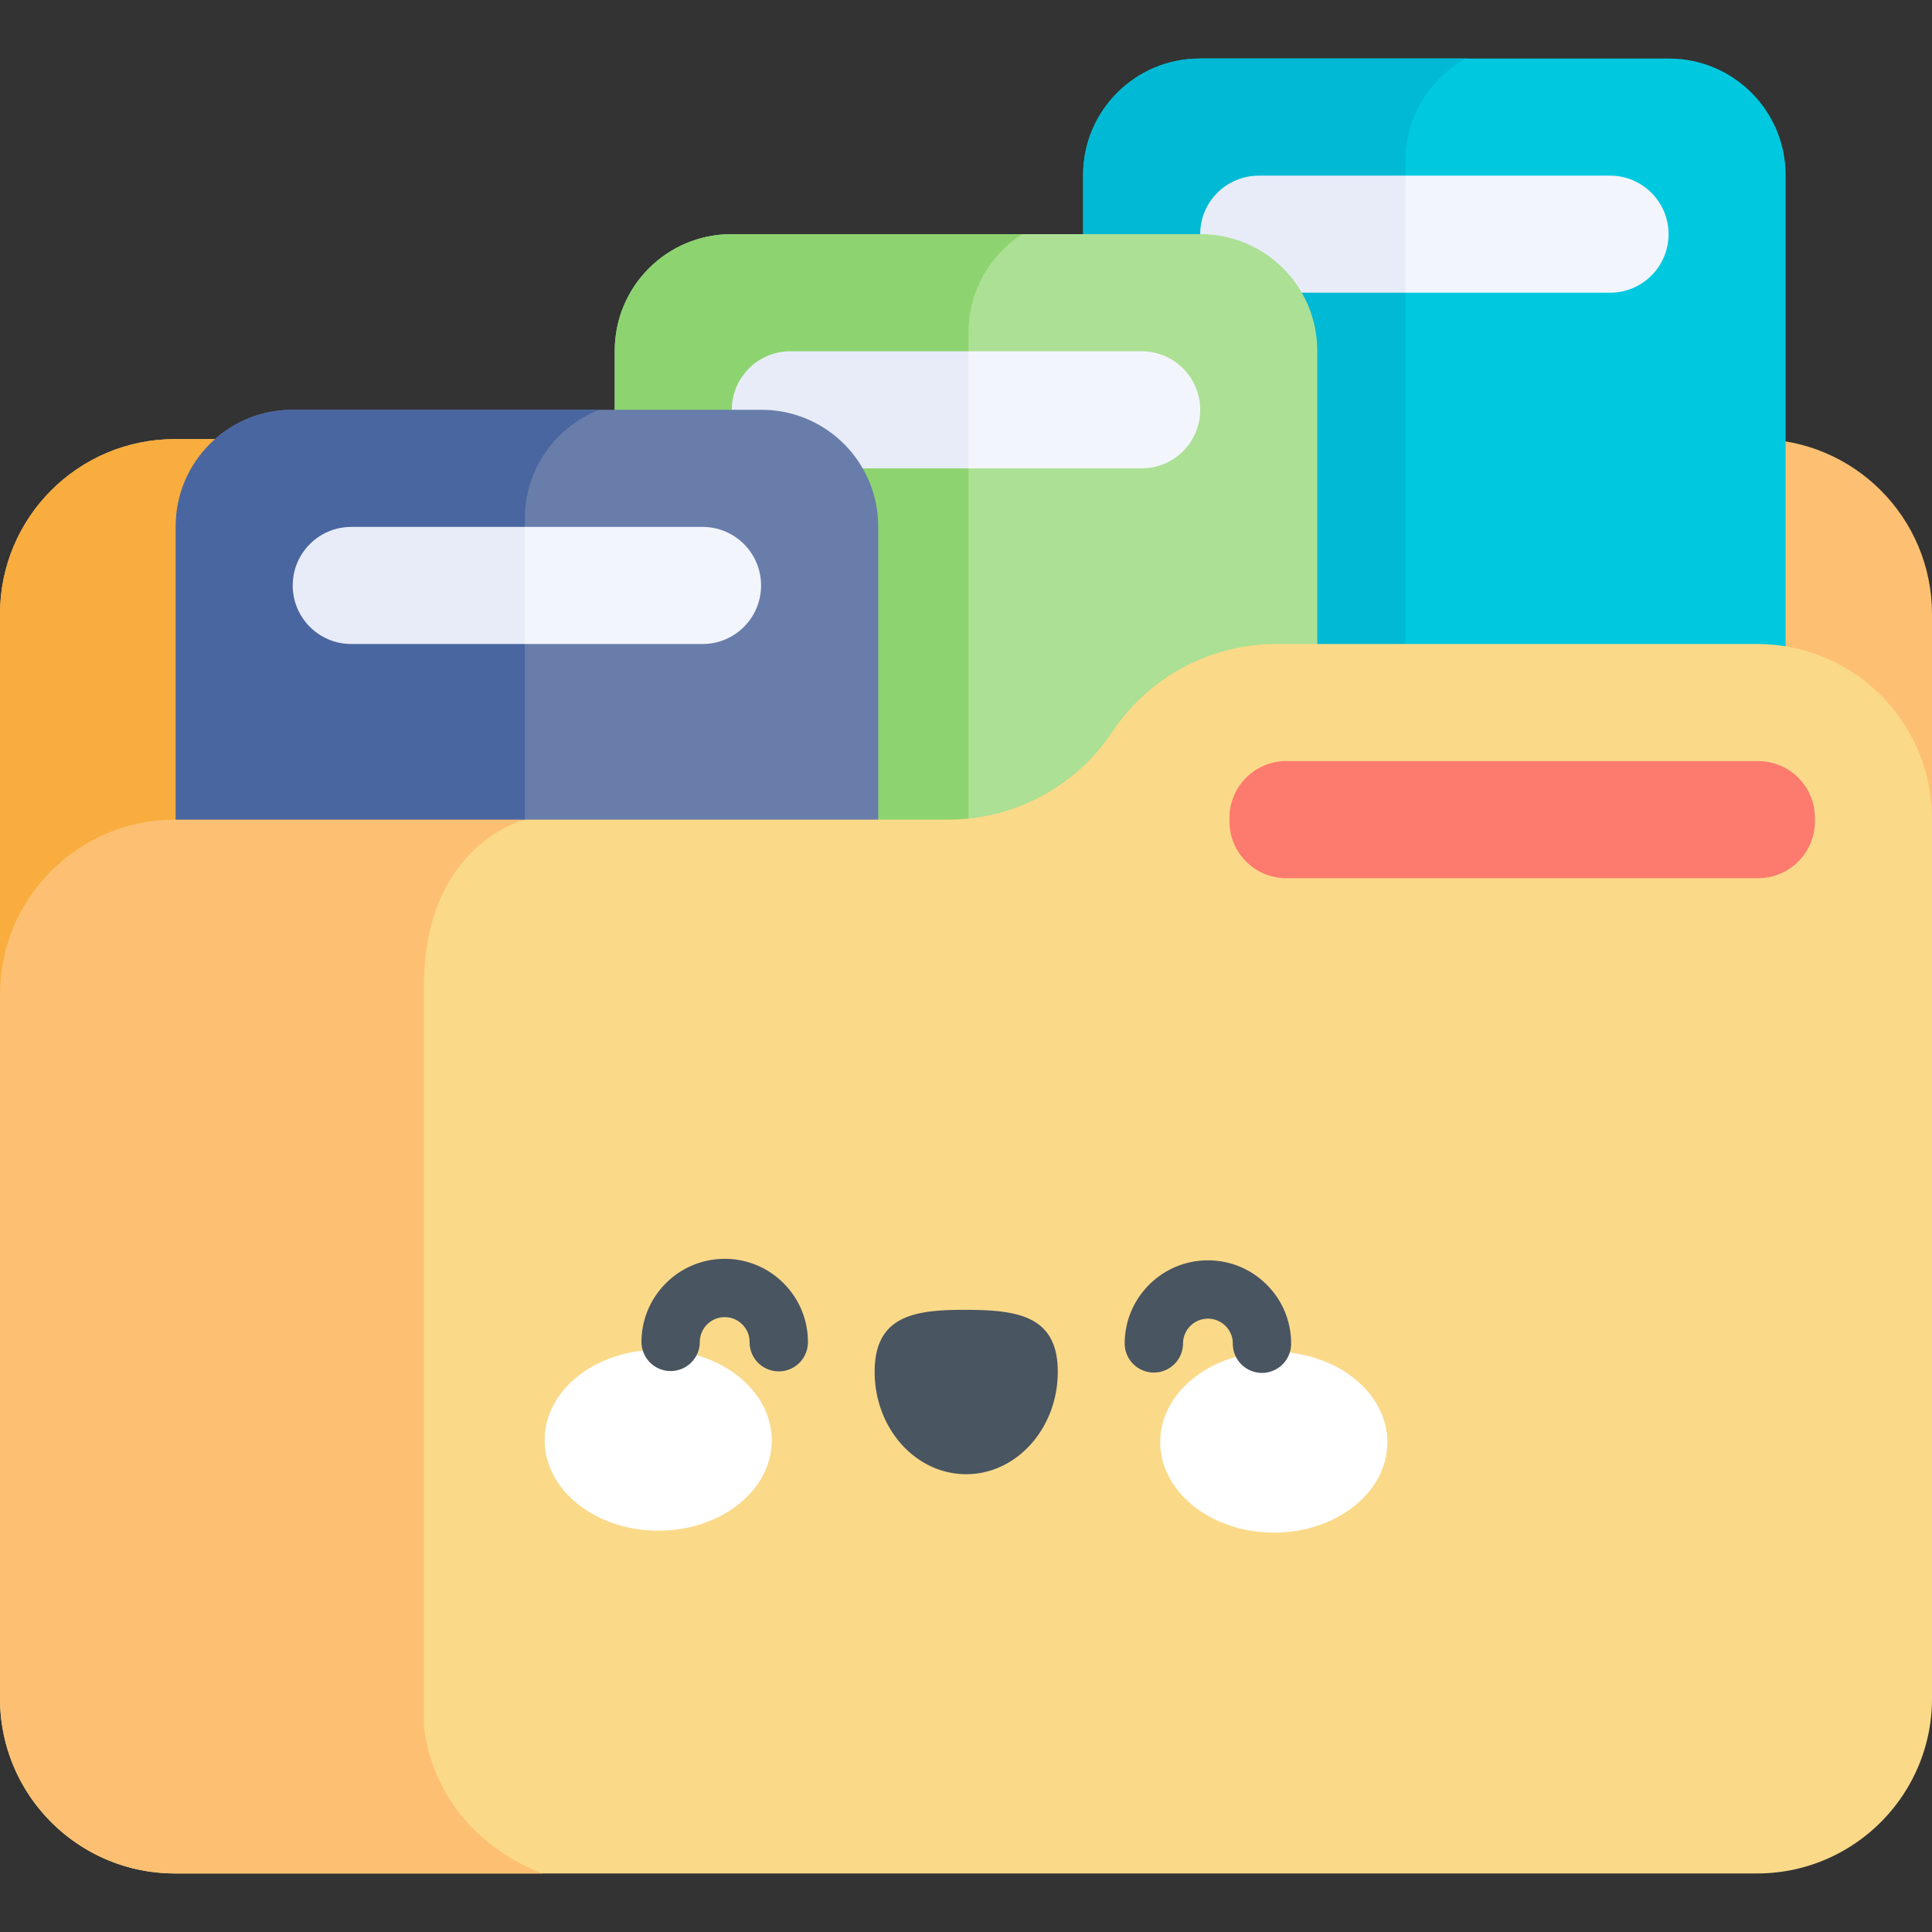 <svg xmlns="http://www.w3.org/2000/svg" version="1.1" xmlns:xlink="http://www.w3.org/1999/xlink" width="512" height="512" x="0" y="0" viewBox="0 0 512 512" style="enable-background:new 0 0 512 512" xml:space="preserve" class=""><rect x="0" y="0" width="512" height="512" fill="#333333" stroke="none"/><g><path fill="#fdc072" d="M512 162.726v54.308l-409.299 37.204L0 263.573V162.726c0-25.603 20.761-46.364 46.364-46.364h419.273c25.602 0 46.363 20.761 46.363 46.364z" opacity="1" data-original="#fdc072" class=""></path><path fill="#f8ad3e" d="M102.701 116.362v137.876L0 263.573V162.726c0-25.603 20.761-46.364 46.364-46.364z" opacity="1" data-original="#f8ad3e" class=""></path><path fill="#00c9df" d="M473.209 46.425v232.849H287.033V46.425c0-17.072 13.837-30.909 30.909-30.909H442.3c17.072 0 30.909 13.837 30.909 30.909z" opacity="1" data-original="#00c9df"></path><path fill="#00bad5" d="M388.446 15.516c-9.52 5.265-15.959 15.413-15.959 27.056v236.702h-85.453V46.425c0-17.072 13.837-30.909 30.909-30.909z" opacity="1" data-original="#00bad5"></path><path fill="#f3f5fc" d="M442.186 62.055c0 8.569-6.944 15.516-15.516 15.516h-54.184L362.08 65.61l10.406-19.061h54.184c8.562 0 15.516 6.945 15.516 15.506z" opacity="1" data-original="#f3f5fc"></path><path fill="#e8ecf9" d="M372.486 46.549v31.022h-38.915c-8.562 0-15.506-6.944-15.506-15.516 0-8.68 7.069-15.506 15.506-15.506z" opacity="1" data-original="#e8ecf9"></path><path fill="#ace094" d="M349.088 92.964v232.849H162.912V92.964c0-17.061 13.837-30.909 30.909-30.909h124.358c17.072 0 30.909 13.848 30.909 30.909z" opacity="1" data-original="#ace094"></path><path fill="#8dd470" d="M270.888 62.055c-8.552 5.482-14.218 15.084-14.218 26.005v237.753h-93.758V92.964c0-17.061 13.837-30.909 30.909-30.909z" opacity="1" data-original="#8dd470"></path><path fill="#f3f5fc" d="M318.066 108.604c0 8.536-6.91 15.516-15.516 15.516h-45.88l-11.385-15.516 11.385-15.516h45.88c8.561 0 15.516 6.944 15.516 15.516z" opacity="1" data-original="#f3f5fc"></path><path fill="#e8ecf9" d="M256.67 93.088v31.033h-47.219c-8.562 0-15.516-6.945-15.516-15.516 0-8.536 6.91-15.516 15.516-15.516h47.219z" opacity="1" data-original="#e8ecf9"></path><path fill="#687daa" d="M232.725 139.514v232.849H46.549V217.209l13.363-92.326-2.926-8.511v-.011a30.714 30.714 0 0 1 20.472-7.758h124.358c17.072.001 30.909 13.839 30.909 30.911z" opacity="1" data-original="#687daa"></path><path fill="#4a66a0" d="M158.852 108.604c-11.56 4.461-19.761 15.692-19.761 28.828v234.93H46.549V139.514c0-17.072 13.837-30.909 30.909-30.909h81.394z" opacity="1" data-original="#4a66a0" class=""></path><path fill="#f3f5fc" d="M201.693 155.154c0 8.52-6.9 15.516-15.506 15.516h-47.095l-11.138-12.724 11.138-18.309h47.095c8.561 0 15.506 6.944 15.506 15.517z" opacity="1" data-original="#f3f5fc"></path><path fill="#e8ecf9" d="M139.091 139.637v31.033H93.088c-8.562 0-15.516-6.955-15.516-15.516 0-8.536 6.909-15.516 15.516-15.516h46.003z" opacity="1" data-original="#e8ecf9"></path><path fill="#fad989" d="M512 217.034V450.12c0 25.603-20.761 46.364-46.364 46.364H46.364C20.761 496.484 0 475.723 0 450.12V263.573l49.042-23.089 90.049-23.274h112.21a52.295 52.295 0 0 0 24.665-6.182 52.281 52.281 0 0 0 18.824-17.093 52.24 52.24 0 0 1 43.479-23.264h127.366C491.239 170.67 512 191.42 512 217.034z" opacity="1" data-original="#fad989" class=""></path><path fill="#fdc072" d="M143.624 496.484h-97.26C20.761 496.484 0 475.723 0 450.12V263.573c0-25.603 20.761-46.364 46.364-46.364h92.727s-26.747 6.584-26.747 44.118v195.284c.001 0 .487 27.393 31.28 39.873z" opacity="1" data-original="#fdc072" class=""></path><path fill="#fd7a6e" d="M465.911 232.727H340.877c-8.317 0-15.059-6.742-15.059-15.059v-.913c0-8.317 6.742-15.059 15.059-15.059h125.034c8.317 0 15.059 6.742 15.059 15.059v.913c0 8.317-6.742 15.059-15.059 15.059z" opacity="1" data-original="#fd7a6e"></path><path fill="#ffffff" d="M204.529 381.78c-.042 13.237-13.55 23.925-30.172 23.873s-30.064-10.825-30.022-24.062c.041-13.237 13.55-23.926 30.172-23.874 16.622.053 30.063 10.826 30.022 24.063zM307.471 382.102c-.041 13.237 13.4 24.01 30.022 24.062s30.131-10.636 30.172-23.873c.042-13.237-13.4-24.01-30.022-24.062s-30.13 10.636-30.172 23.873z" opacity="1" data-original="#ffffff"></path><path fill="#495560" d="M280.323 363.602c.047-14.997-10.813-16.44-24.214-16.482s-24.27 1.333-24.317 16.33c-.047 14.996 10.779 27.187 24.181 27.229 13.401.042 24.303-12.081 24.35-27.077zM206.38 363.431h-.025a7.728 7.728 0 0 1-7.703-7.752 6.553 6.553 0 0 0-1.918-4.672 6.559 6.559 0 0 0-4.66-1.947h-.021a6.605 6.605 0 0 0-6.598 6.578 7.728 7.728 0 0 1-7.726 7.703h-.025a7.728 7.728 0 0 1-7.703-7.752c.038-12.136 9.925-21.983 22.052-21.983h.07a21.912 21.912 0 0 1 15.573 6.508 21.91 21.91 0 0 1 6.41 15.615 7.727 7.727 0 0 1-7.726 7.702zM334.436 363.832h-.025a7.728 7.728 0 0 1-7.703-7.752 6.553 6.553 0 0 0-1.918-4.672 6.559 6.559 0 0 0-4.66-1.947h-.021a6.606 6.606 0 0 0-6.598 6.578 7.727 7.727 0 0 1-7.726 7.703h-.025a7.728 7.728 0 0 1-7.703-7.752c.038-12.136 9.926-21.984 22.052-21.984h.07a21.912 21.912 0 0 1 15.573 6.508 21.91 21.91 0 0 1 6.41 15.615 7.727 7.727 0 0 1-7.726 7.703z" opacity="1" data-original="#495560"></path></g></svg>